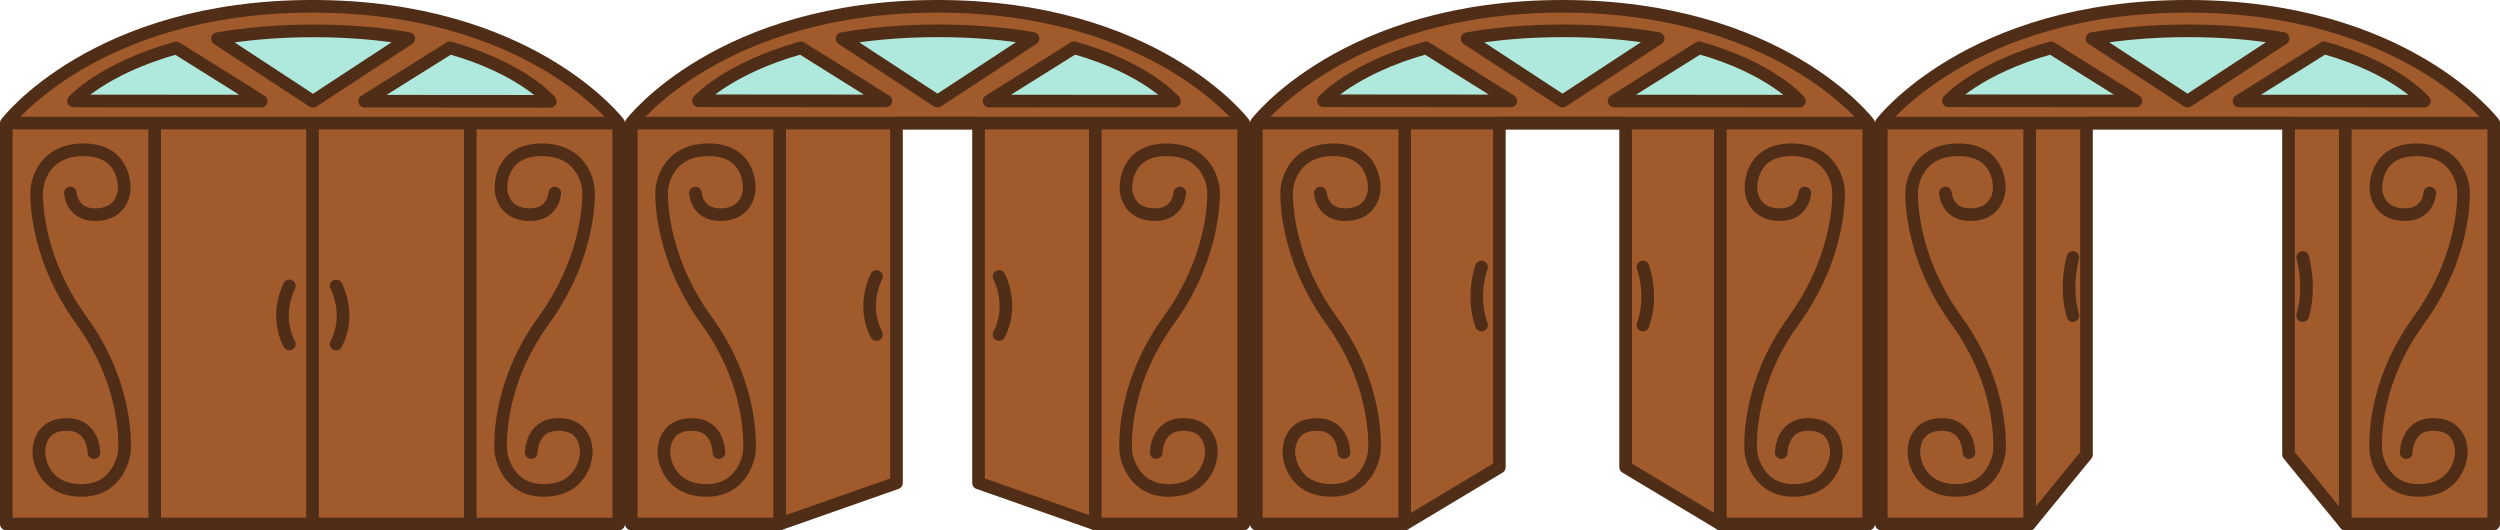<?xml version="1.0" encoding="UTF-8" standalone="no"?>
<!-- Created with Inkscape (http://www.inkscape.org/) -->

<svg
   width="792"
   height="168"
   viewBox="0 0 209.55 44.45"
   version="1.1"
   id="svg8"
   inkscape:version="1.1.2 (0a00cf5339, 2022-02-04)"
   sodipodi:docname="door2.svg"
   inkscape:export-filename="/home/victor/Projects/cogmura/data/img/obj/door2.png"
   inkscape:export-xdpi="96"
   inkscape:export-ydpi="96"
   xmlns:inkscape="http://www.inkscape.org/namespaces/inkscape"
   xmlns:sodipodi="http://sodipodi.sourceforge.net/DTD/sodipodi-0.dtd"
   xmlns="http://www.w3.org/2000/svg"
   xmlns:svg="http://www.w3.org/2000/svg"
   xmlns:rdf="http://www.w3.org/1999/02/22-rdf-syntax-ns#"
   xmlns:cc="http://creativecommons.org/ns#"
   xmlns:dc="http://purl.org/dc/elements/1.1/">
  <defs
     id="defs2" />
  <sodipodi:namedview
     id="base"
     pagecolor="#ffffff"
     bordercolor="#666666"
     borderopacity="1.0"
     inkscape:pageopacity="0.0"
     inkscape:pageshadow="2"
     inkscape:zoom="1"
     inkscape:cx="475"
     inkscape:cy="83"
     inkscape:document-units="px"
     inkscape:current-layer="layer1"
     showgrid="false"
     units="px"
     inkscape:pagecheckerboard="true"
     inkscape:showpageshadow="false"
     inkscape:window-width="1920"
     inkscape:window-height="1012"
     inkscape:window-x="0"
     inkscape:window-y="0"
     inkscape:window-maximized="1"
     inkscape:snap-global="false" />
  <g
     inkscape:label="Layer 1"
     inkscape:groupmode="layer"
     id="layer1"
     transform="translate(0,-261.017)">
    <path
       style="opacity:1;fill:#a05a2c;fill-opacity:1;stroke:#502d16;stroke-width:1.058;stroke-linecap:round;stroke-linejoin:round;stroke-miterlimit:4;stroke-dasharray:none;stroke-opacity:1;paint-order:normal"
       d="M 0.529,304.937 H 51.858 v -33.602 c 0,0 -7.408,-9.79 -25.665,-9.79 -18.256,0 -25.665,9.79 -25.665,9.79 z"
       id="path1521"
       inkscape:connector-curvature="0"
       sodipodi:nodetypes="cccscc" />
    <path
       style="opacity:1;fill:none;fill-opacity:1;stroke:#502d16;stroke-width:1.058;stroke-linecap:round;stroke-linejoin:round;stroke-miterlimit:4;stroke-dasharray:none;stroke-opacity:1;paint-order:normal"
       d="M 0.661,271.335 H 51.726"
       id="path1523"
       inkscape:connector-curvature="0"
       sodipodi:nodetypes="cc" />
    <path
       style="opacity:1;fill:none;fill-opacity:1;stroke:#502d16;stroke-width:1.058;stroke-linecap:round;stroke-linejoin:round;stroke-miterlimit:4;stroke-dasharray:none;stroke-opacity:1;paint-order:normal"
       d="m 26.194,271.343 v 33.587"
       id="path1525"
       inkscape:connector-curvature="0"
       sodipodi:nodetypes="cc" />
    <path
       style="opacity:1;fill:none;fill-opacity:1;stroke:#502d16;stroke-width:1.058;stroke-linecap:round;stroke-linejoin:round;stroke-miterlimit:4;stroke-dasharray:none;stroke-opacity:1;paint-order:normal"
       d="m 5.9,277.197 c 0,0 0.094,1.813 2.069,1.813 2.446,-2e-5 2.446,-2.175 2.446,-2.175 0,0 0.187,-3.249 -3.386,-3.263 -3.763,-0.014 -3.95,3.354 -3.95,3.354 0,0 -0.376,5.257 3.762,10.968 4.139,5.71 3.574,11.058 3.574,11.058 0,0 -0.376,3.172 -3.574,3.172 -3.386,0 -3.574,-2.991 -3.574,-2.991 0,0 -0.282,-2.538 2.351,-2.538 2.257,0 2.257,2.357 2.257,2.357"
       id="path1533"
       inkscape:connector-curvature="0"
       sodipodi:nodetypes="cscscccscsc" />
    <path
       style="opacity:1;fill:none;fill-opacity:1;stroke:#502d16;stroke-width:1.058;stroke-linecap:round;stroke-linejoin:round;stroke-miterlimit:4;stroke-dasharray:none;stroke-opacity:1;paint-order:normal"
       d="m 24.252,284.983 c 0,0 -1.293,2.391 0,4.868"
       id="path1537"
       inkscape:connector-curvature="0" />
    <path
       sodipodi:nodetypes="cc"
       inkscape:connector-curvature="0"
       id="path1541"
       d="m 12.965,271.343 v 33.587"
       style="opacity:1;fill:none;fill-opacity:1;stroke:#502d16;stroke-width:1.058;stroke-linecap:round;stroke-linejoin:round;stroke-miterlimit:4;stroke-dasharray:none;stroke-opacity:1;paint-order:normal" />
    <path
       sodipodi:nodetypes="cc"
       inkscape:connector-curvature="0"
       id="path1543"
       d="m 39.423,271.343 v 33.587"
       style="opacity:1;fill:none;fill-opacity:1;stroke:#502d16;stroke-width:1.058;stroke-linecap:round;stroke-linejoin:round;stroke-miterlimit:4;stroke-dasharray:none;stroke-opacity:1;paint-order:normal" />
    <path
       style="opacity:1;fill:none;fill-opacity:1;stroke:#502d16;stroke-width:1.058;stroke-linecap:round;stroke-linejoin:round;stroke-miterlimit:4;stroke-dasharray:none;stroke-opacity:1;paint-order:normal"
       d="m 46.503,277.197 c 0,0 -0.094,1.813 -2.069,1.813 -2.446,-2e-5 -2.446,-2.175 -2.446,-2.175 0,0 -0.187,-3.249 3.386,-3.263 3.763,-0.014 3.95,3.354 3.95,3.354 0,0 0.376,5.257 -3.762,10.968 -4.139,5.71 -3.574,11.058 -3.574,11.058 0,0 0.376,3.172 3.574,3.172 3.386,0 3.574,-2.991 3.574,-2.991 0,0 0.282,-2.538 -2.351,-2.538 -2.257,0 -2.257,2.357 -2.257,2.357"
       id="path3823"
       inkscape:connector-curvature="0"
       sodipodi:nodetypes="cscscccscsc" />
    <path
       style="opacity:1;fill:none;fill-opacity:1;stroke:#502d16;stroke-width:1.058;stroke-linecap:round;stroke-linejoin:round;stroke-miterlimit:4;stroke-dasharray:none;stroke-opacity:1;paint-order:normal"
       d="m 28.178,284.983 c 0,0 1.293,2.391 0,4.868"
       id="path4232"
       inkscape:connector-curvature="0" />
    <path
       id="path4267"
       style="fill:#afe9dd;stroke:#502d16;stroke-width:4;stroke-linecap:round;stroke-linejoin:round"
       d="M 99.35,9.768 C 87.61,9.761 77.485,10.726 68.775,12.242 l 30.123,19.746 h 0.203 L 129.291,12.199 C 120.781,10.719 110.873,9.775 99.35,9.768 Z m 42.947,5.363 -26.971,16.871 58.723,0.045 c 0,0 -8.492,-10.324 -31.752,-16.916 z m -86.545,0.031 C 32.322,21.722 23.266,31.93 23.266,31.93 l 59.367,0.047 z"
       transform="matrix(0.265,0,0,0.265,0,261.017)" />
    <path
       style="opacity:1;fill:#a05a2c;fill-opacity:1;stroke:#502d16;stroke-width:1.058;stroke-linecap:round;stroke-linejoin:round;stroke-miterlimit:4;stroke-dasharray:none;stroke-opacity:1;paint-order:normal"
       d="m 52.917,304.937 h 12.435 l 9.79,-3.44 v -30.163 h 6.879 v 30.163 l 9.79,3.44 h 12.435 v -33.602 c 0,0 -7.408,-9.79 -25.665,-9.79 -18.256,0 -25.665,9.79 -25.665,9.79 z"
       id="path4838"
       inkscape:connector-curvature="0"
       sodipodi:nodetypes="cccccccccscc" />
    <path
       style="opacity:1;fill:none;fill-opacity:1;stroke:#502d16;stroke-width:1.058;stroke-linecap:round;stroke-linejoin:round;stroke-miterlimit:4;stroke-dasharray:none;stroke-opacity:1;paint-order:normal"
       d="M 53.049,271.335 H 104.114"
       id="path4840"
       inkscape:connector-curvature="0"
       sodipodi:nodetypes="cc" />
    <path
       style="opacity:1;fill:none;fill-opacity:1;stroke:#502d16;stroke-width:1.058;stroke-linecap:round;stroke-linejoin:round;stroke-miterlimit:4;stroke-dasharray:none;stroke-opacity:1;paint-order:normal"
       d="m 58.288,277.197 c 0,0 0.094,1.813 2.069,1.813 2.446,-2e-5 2.446,-2.175 2.446,-2.175 0,0 0.187,-3.249 -3.386,-3.263 -3.763,-0.014 -3.95,3.354 -3.95,3.354 0,0 -0.376,5.257 3.762,10.968 4.139,5.71 3.574,11.058 3.574,11.058 0,0 -0.376,3.172 -3.574,3.172 -3.386,0 -3.574,-2.991 -3.574,-2.991 0,0 -0.282,-2.538 2.351,-2.538 2.257,0 2.257,2.357 2.257,2.357"
       id="path4844"
       inkscape:connector-curvature="0"
       sodipodi:nodetypes="cscscccscsc" />
    <path
       style="opacity:1;fill:none;fill-opacity:1;stroke:#502d16;stroke-width:1.058;stroke-linecap:round;stroke-linejoin:round;stroke-miterlimit:4;stroke-dasharray:none;stroke-opacity:1;paint-order:normal"
       d="m 73.465,284.189 c 0,0 -1.293,2.391 0,4.868"
       id="path4846"
       inkscape:connector-curvature="0" />
    <path
       sodipodi:nodetypes="cc"
       inkscape:connector-curvature="0"
       id="path4848"
       d="m 65.352,271.343 v 33.587"
       style="opacity:1;fill:none;fill-opacity:1;stroke:#502d16;stroke-width:1.058;stroke-linecap:round;stroke-linejoin:round;stroke-miterlimit:4;stroke-dasharray:none;stroke-opacity:1;paint-order:normal" />
    <path
       sodipodi:nodetypes="cc"
       inkscape:connector-curvature="0"
       id="path4850"
       d="m 91.81,271.343 v 33.587"
       style="opacity:1;fill:none;fill-opacity:1;stroke:#502d16;stroke-width:1.058;stroke-linecap:round;stroke-linejoin:round;stroke-miterlimit:4;stroke-dasharray:none;stroke-opacity:1;paint-order:normal" />
    <path
       style="opacity:1;fill:none;fill-opacity:1;stroke:#502d16;stroke-width:1.058;stroke-linecap:round;stroke-linejoin:round;stroke-miterlimit:4;stroke-dasharray:none;stroke-opacity:1;paint-order:normal"
       d="m 98.89,277.197 c 0,0 -0.094,1.813 -2.069,1.813 -2.446,-2e-5 -2.446,-2.175 -2.446,-2.175 0,0 -0.187,-3.249 3.386,-3.263 3.763,-0.014 3.95,3.354 3.95,3.354 0,0 0.376,5.257 -3.762,10.968 -4.139,5.71 -3.574,11.058 -3.574,11.058 0,0 0.376,3.172 3.574,3.172 3.386,0 3.574,-2.991 3.574,-2.991 0,0 0.282,-2.538 -2.351,-2.538 -2.257,0 -2.257,2.357 -2.257,2.357"
       id="path4852"
       inkscape:connector-curvature="0"
       sodipodi:nodetypes="cscscccscsc" />
    <path
       style="opacity:1;fill:none;fill-opacity:1;stroke:#502d16;stroke-width:1.058;stroke-linecap:round;stroke-linejoin:round;stroke-miterlimit:4;stroke-dasharray:none;stroke-opacity:1;paint-order:normal"
       d="m 83.741,284.189 c 0,0 1.293,2.391 0,4.868"
       id="path4854"
       inkscape:connector-curvature="0" />
    <path
       id="path4856"
       style="fill:#afe9dd;stroke:#502d16;stroke-width:1.058;stroke-linecap:round;stroke-linejoin:round"
       d="m 78.674,263.601 c -3.106,-0.002 -5.785,0.254 -8.089,0.655 l 7.97,5.224 h 0.054 l 7.988,-5.236 c -2.252,-0.392 -4.873,-0.641 -7.922,-0.643 z m 11.363,1.419 -7.136,4.464 15.537,0.012 c 0,0 -2.247,-2.732 -8.401,-4.476 z m -22.898,0.008 c -6.199,1.736 -8.595,4.436 -8.595,4.436 l 15.708,0.012 z" />
    <path
       style="opacity:1;fill:#a05a2c;fill-opacity:1;stroke:#502d16;stroke-width:1.058;stroke-linecap:round;stroke-linejoin:round;stroke-miterlimit:4;stroke-dasharray:none;stroke-opacity:1;paint-order:normal"
       d="m 105.304,304.937 h 12.435 l 7.938,-4.763 V 271.335 h 10.583 v 28.84 l 7.938,4.763 h 12.435 v -33.602 c 0,0 -7.408,-9.79 -25.665,-9.79 -18.256,0 -25.665,9.79 -25.665,9.79 z"
       id="path6823"
       inkscape:connector-curvature="0"
       sodipodi:nodetypes="cccccccccscc" />
    <path
       style="opacity:1;fill:none;fill-opacity:1;stroke:#502d16;stroke-width:1.058;stroke-linecap:round;stroke-linejoin:round;stroke-miterlimit:4;stroke-dasharray:none;stroke-opacity:1;paint-order:normal"
       d="m 105.436,271.335 h 51.065"
       id="path6825"
       inkscape:connector-curvature="0"
       sodipodi:nodetypes="cc" />
    <path
       style="opacity:1;fill:none;fill-opacity:1;stroke:#502d16;stroke-width:1.058;stroke-linecap:round;stroke-linejoin:round;stroke-miterlimit:4;stroke-dasharray:none;stroke-opacity:1;paint-order:normal"
       d="m 110.675,277.197 c 0,0 0.094,1.813 2.069,1.813 2.446,-2e-5 2.446,-2.175 2.446,-2.175 0,0 0.187,-3.249 -3.386,-3.263 -3.763,-0.014 -3.95,3.354 -3.95,3.354 0,0 -0.376,5.257 3.762,10.968 4.139,5.71 3.574,11.058 3.574,11.058 0,0 -0.376,3.172 -3.574,3.172 -3.386,0 -3.574,-2.991 -3.574,-2.991 0,0 -0.282,-2.538 2.351,-2.538 2.257,0 2.257,2.357 2.257,2.357"
       id="path6827"
       inkscape:connector-curvature="0"
       sodipodi:nodetypes="cscscccscsc" />
    <path
       style="opacity:1;fill:none;fill-opacity:1;stroke:#502d16;stroke-width:1.058;stroke-linecap:round;stroke-linejoin:round;stroke-miterlimit:4;stroke-dasharray:none;stroke-opacity:1;paint-order:normal"
       d="m 124.18,283.395 c 0,0 -0.89,2.391 0,4.868"
       id="path6829"
       inkscape:connector-curvature="0" />
    <path
       sodipodi:nodetypes="cc"
       inkscape:connector-curvature="0"
       id="path6831"
       d="m 117.74,271.343 v 33.587"
       style="opacity:1;fill:none;fill-opacity:1;stroke:#502d16;stroke-width:1.058;stroke-linecap:round;stroke-linejoin:round;stroke-miterlimit:4;stroke-dasharray:none;stroke-opacity:1;paint-order:normal" />
    <path
       sodipodi:nodetypes="cc"
       inkscape:connector-curvature="0"
       id="path6833"
       d="m 144.198,271.343 v 33.587"
       style="opacity:1;fill:none;fill-opacity:1;stroke:#502d16;stroke-width:1.058;stroke-linecap:round;stroke-linejoin:round;stroke-miterlimit:4;stroke-dasharray:none;stroke-opacity:1;paint-order:normal" />
    <path
       style="opacity:1;fill:none;fill-opacity:1;stroke:#502d16;stroke-width:1.058;stroke-linecap:round;stroke-linejoin:round;stroke-miterlimit:4;stroke-dasharray:none;stroke-opacity:1;paint-order:normal"
       d="m 151.278,277.197 c 0,0 -0.094,1.813 -2.069,1.813 -2.446,-2e-5 -2.446,-2.175 -2.446,-2.175 0,0 -0.187,-3.249 3.386,-3.263 3.763,-0.014 3.95,3.354 3.95,3.354 0,0 0.376,5.257 -3.762,10.968 -4.139,5.71 -3.574,11.058 -3.574,11.058 0,0 0.376,3.172 3.574,3.172 3.386,0 3.574,-2.991 3.574,-2.991 0,0 0.282,-2.538 -2.351,-2.538 -2.257,0 -2.257,2.357 -2.257,2.357"
       id="path6835"
       inkscape:connector-curvature="0"
       sodipodi:nodetypes="cscscccscsc" />
    <path
       style="opacity:1;fill:none;fill-opacity:1;stroke:#502d16;stroke-width:1.058;stroke-linecap:round;stroke-linejoin:round;stroke-miterlimit:4;stroke-dasharray:none;stroke-opacity:1;paint-order:normal"
       d="m 137.716,283.395 c 0,0 0.89,2.391 0,4.868"
       id="path6837"
       inkscape:connector-curvature="0" />
    <path
       id="path6839"
       style="fill:#afe9dd;stroke:#502d16;stroke-width:1.058;stroke-linecap:round;stroke-linejoin:round"
       d="m 131.061,263.601 c -3.106,-0.002 -5.785,0.254 -8.089,0.655 l 7.97,5.224 h 0.054 l 7.988,-5.236 c -2.252,-0.392 -4.873,-0.641 -7.922,-0.643 z m 11.363,1.419 -7.136,4.464 15.537,0.012 c 0,0 -2.247,-2.732 -8.401,-4.476 z m -22.898,0.008 c -6.199,1.736 -8.595,4.436 -8.595,4.436 l 15.708,0.012 z" />
    <path
       style="opacity:1;fill:#a05a2c;fill-opacity:1;stroke:#502d16;stroke-width:1.058;stroke-linecap:round;stroke-linejoin:round;stroke-miterlimit:4;stroke-dasharray:none;stroke-opacity:1;paint-order:normal"
       d="m 157.692,304.937 h 12.435 l 4.763,-5.821 V 271.335 h 16.933 v 27.781 l 4.763,5.821 h 12.435 v -33.602 c 0,0 -7.408,-9.79 -25.665,-9.79 -18.256,0 -25.665,9.79 -25.665,9.79 z"
       id="path8012"
       inkscape:connector-curvature="0"
       sodipodi:nodetypes="cccccccccscc" />
    <path
       style="opacity:1;fill:none;fill-opacity:1;stroke:#502d16;stroke-width:1.058;stroke-linecap:round;stroke-linejoin:round;stroke-miterlimit:4;stroke-dasharray:none;stroke-opacity:1;paint-order:normal"
       d="m 157.824,271.335 h 51.065"
       id="path8014"
       inkscape:connector-curvature="0"
       sodipodi:nodetypes="cc" />
    <path
       style="opacity:1;fill:none;fill-opacity:1;stroke:#502d16;stroke-width:1.058;stroke-linecap:round;stroke-linejoin:round;stroke-miterlimit:4;stroke-dasharray:none;stroke-opacity:1;paint-order:normal"
       d="m 163.063,277.197 c 0,0 0.094,1.813 2.069,1.813 2.446,-2e-5 2.446,-2.175 2.446,-2.175 0,0 0.187,-3.249 -3.386,-3.263 -3.763,-0.014 -3.95,3.354 -3.95,3.354 0,0 -0.376,5.257 3.762,10.968 4.139,5.71 3.574,11.058 3.574,11.058 0,0 -0.376,3.172 -3.574,3.172 -3.386,0 -3.574,-2.991 -3.574,-2.991 0,0 -0.282,-2.538 2.351,-2.538 2.257,0 2.257,2.357 2.257,2.357"
       id="path8016"
       inkscape:connector-curvature="0"
       sodipodi:nodetypes="cscscccscsc" />
    <path
       style="opacity:1;fill:none;fill-opacity:1;stroke:#502d16;stroke-width:1.058;stroke-linecap:round;stroke-linejoin:round;stroke-miterlimit:4;stroke-dasharray:none;stroke-opacity:1;paint-order:normal"
       d="m 173.747,282.602 c 0,0 -0.711,2.391 0,4.868"
       id="path8018"
       inkscape:connector-curvature="0" />
    <path
       sodipodi:nodetypes="cc"
       inkscape:connector-curvature="0"
       id="path8020"
       d="m 170.127,271.343 v 33.587"
       style="opacity:1;fill:none;fill-opacity:1;stroke:#502d16;stroke-width:1.058;stroke-linecap:round;stroke-linejoin:round;stroke-miterlimit:4;stroke-dasharray:none;stroke-opacity:1;paint-order:normal" />
    <path
       sodipodi:nodetypes="cc"
       inkscape:connector-curvature="0"
       id="path8022"
       d="m 196.585,271.343 v 33.587"
       style="opacity:1;fill:none;fill-opacity:1;stroke:#502d16;stroke-width:1.058;stroke-linecap:round;stroke-linejoin:round;stroke-miterlimit:4;stroke-dasharray:none;stroke-opacity:1;paint-order:normal" />
    <path
       style="opacity:1;fill:none;fill-opacity:1;stroke:#502d16;stroke-width:1.058;stroke-linecap:round;stroke-linejoin:round;stroke-miterlimit:4;stroke-dasharray:none;stroke-opacity:1;paint-order:normal"
       d="m 203.665,277.197 c 0,0 -0.094,1.813 -2.069,1.813 -2.446,-2e-5 -2.446,-2.175 -2.446,-2.175 0,0 -0.187,-3.249 3.386,-3.263 3.763,-0.014 3.95,3.354 3.95,3.354 0,0 0.376,5.257 -3.762,10.968 -4.139,5.71 -3.574,11.058 -3.574,11.058 0,0 0.376,3.172 3.574,3.172 3.386,0 3.574,-2.991 3.574,-2.991 0,0 0.282,-2.538 -2.351,-2.538 -2.257,0 -2.257,2.357 -2.257,2.357"
       id="path8024"
       inkscape:connector-curvature="0"
       sodipodi:nodetypes="cscscccscsc" />
    <path
       style="opacity:1;fill:none;fill-opacity:1;stroke:#502d16;stroke-width:1.058;stroke-linecap:round;stroke-linejoin:round;stroke-miterlimit:4;stroke-dasharray:none;stroke-opacity:1;paint-order:normal"
       d="m 193.014,282.602 c 0,0 0.711,2.391 0,4.868"
       id="path8026"
       inkscape:connector-curvature="0" />
    <path
       id="path8028"
       style="fill:#afe9dd;stroke:#502d16;stroke-width:1.058;stroke-linecap:round;stroke-linejoin:round"
       d="m 183.449,263.601 c -3.106,-0.002 -5.785,0.254 -8.089,0.655 l 7.97,5.224 h 0.054 l 7.988,-5.236 c -2.252,-0.392 -4.873,-0.641 -7.922,-0.643 z m 11.363,1.419 -7.136,4.464 15.537,0.012 c 0,0 -2.247,-2.732 -8.401,-4.476 z m -22.898,0.008 c -6.199,1.736 -8.595,4.436 -8.595,4.436 l 15.708,0.012 z" />
  </g>
</svg>
